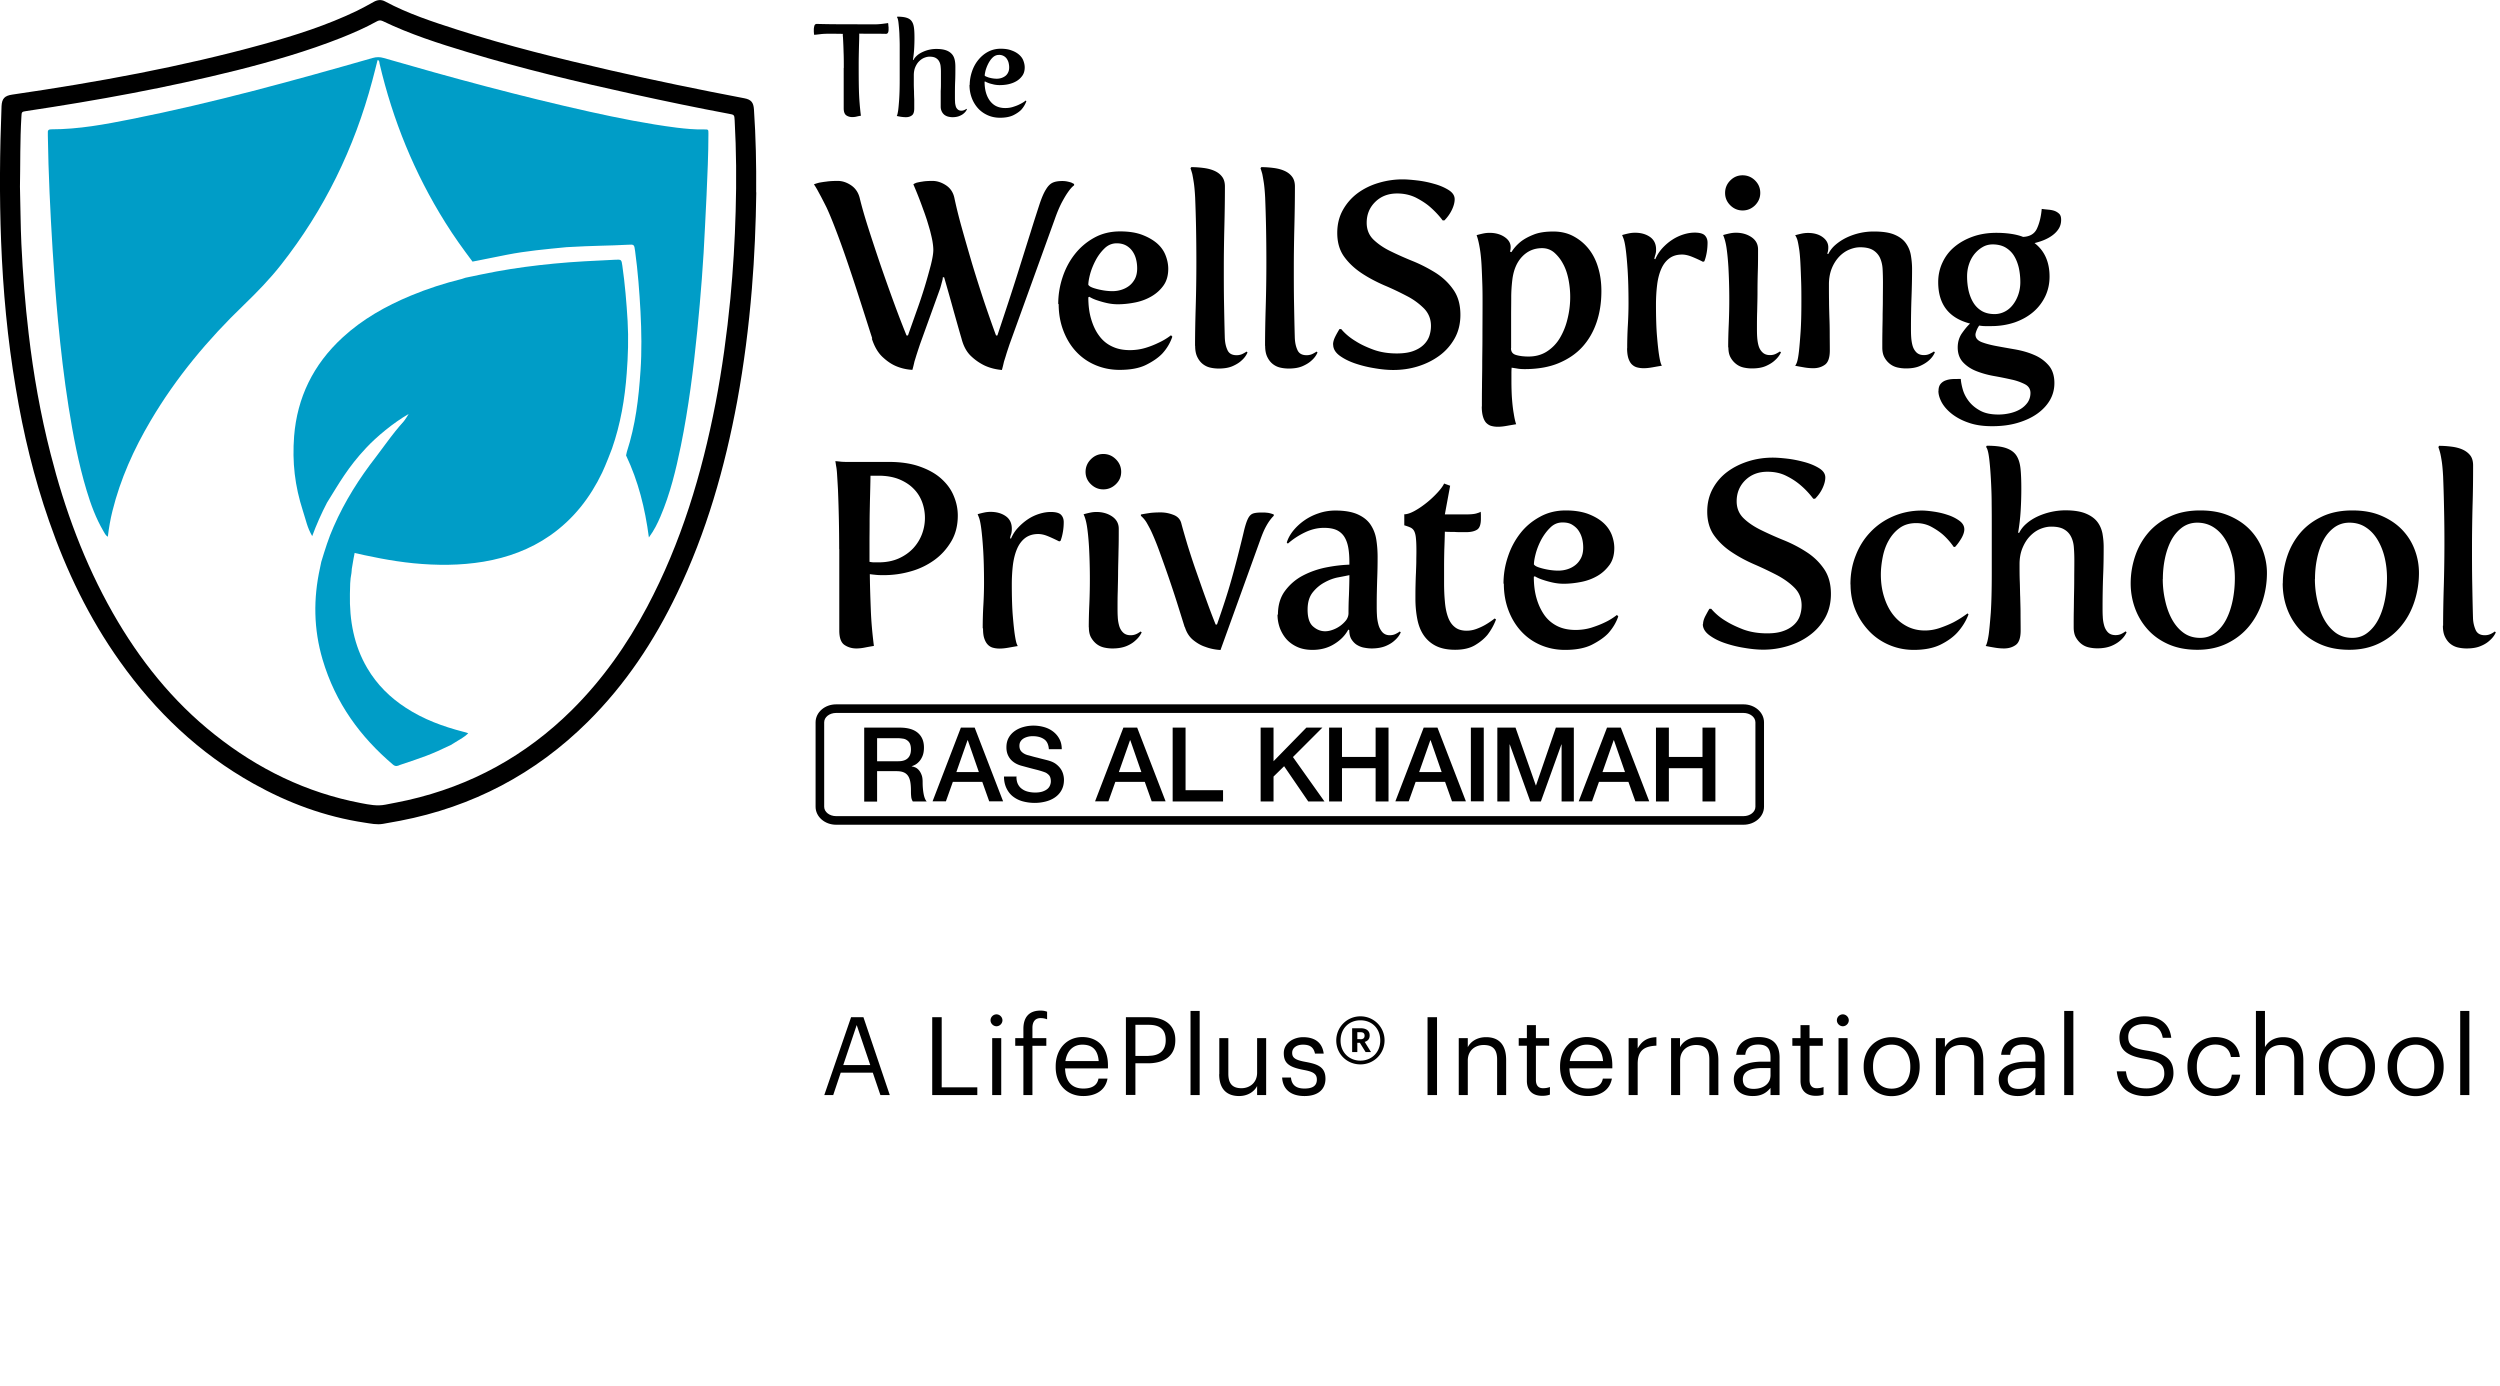 <svg id="prefix__prefix__a" xmlns="http://www.w3.org/2000/svg" viewBox="0 0 226.77 125.7"><defs><style>.prefix__prefix__b{fill:#009dc7}</style></defs><path d="M77.19 92.27h1.13l2.39 7.06h-.85l-.69-2.03h-2.91l-.68 2.03h-.81l2.43-7.06zm-.7 4.34h2.45l-1.23-3.63-1.22 3.63zm8.07-4.34h.86v6.36h3.23v.7h-4.09v-7.06zm5.29.28c0-.3.25-.54.54-.54s.54.25.54.54-.25.54-.54.54-.54-.25-.54-.54zm.15 1.62h.82v5.16H90v-5.16zm2.83.69h-.74v-.69h.74v-.84c0-1.05.51-1.66 1.54-1.66.27 0 .4.03.61.1v.69c-.15-.06-.35-.11-.58-.11-.53 0-.75.36-.75.89v.93h1.26v.69h-1.26v4.47h-.82v-4.47zm2.93 1.94v-.08c0-1.56 1-2.65 2.42-2.65 1.19 0 2.32.72 2.32 2.57v.27h-3.89c.04 1.18.6 1.83 1.66 1.83.8 0 1.26-.3 1.37-.9h.82c-.18 1.04-1.04 1.58-2.2 1.58-1.46 0-2.5-1.03-2.5-2.62zm3.9-.55c-.08-1.07-.63-1.49-1.48-1.49s-1.4.57-1.54 1.49h3.02zm2.47-3.98h2.01c1.35 0 2.47.59 2.47 2.06v.04c0 1.5-1.13 2.08-2.47 2.08h-1.15v2.87h-.86v-7.06zm2.06 3.5c1.01 0 1.55-.49 1.55-1.4v-.04c0-1-.59-1.37-1.55-1.37h-1.2v2.82h1.2zm3.8-4.07h.83v7.63h-.83V91.7zm2.61 5.74v-3.27h.82v3.23c0 .91.39 1.31 1.19 1.31.73 0 1.42-.48 1.42-1.41v-3.13h.82v5.16h-.82v-.82c-.24.48-.81.91-1.64.91-1.03 0-1.8-.56-1.8-1.98zm5.7.3h.8c.06.61.39 1 1.22 1 .78 0 1.13-.27 1.13-.82s-.4-.72-1.2-.87c-1.34-.25-1.8-.62-1.8-1.52 0-.96.94-1.45 1.75-1.45.93 0 1.73.38 1.87 1.49h-.79c-.12-.56-.44-.81-1.09-.81-.59 0-.98.3-.98.74s.26.65 1.2.82c1.07.2 1.82.43 1.82 1.53 0 .94-.64 1.57-1.9 1.57s-1.97-.62-2.03-1.68zm4.91-3.36c0-1.21.97-2.19 2.19-2.19s2.19.97 2.19 2.18-.97 2.18-2.19 2.18-2.19-.94-2.19-2.17zm3.99 0c0-1.08-.75-1.83-1.8-1.83s-1.8.76-1.8 1.84.79 1.82 1.8 1.82 1.8-.75 1.8-1.83zm-2.55-1.11h.76c.5 0 .83.21.83.65 0 .34-.19.51-.45.59l.57.92h-.49l-.52-.84h-.23v.84h-.47v-2.16zm.75 1c.25 0 .38-.11.38-.32 0-.24-.14-.32-.38-.32h-.28v.63h.28zm6.09-2h.86v7.06h-.86v-7.06zm2.83 1.9h.82v.82c.24-.48.81-.91 1.66-.91 1.07 0 1.82.58 1.82 2.08v3.17h-.82V96.1c0-.91-.39-1.31-1.22-1.31-.76 0-1.44.48-1.44 1.41v3.13h-.82v-5.16zm6.18 3.87v-3.18h-.74v-.69h.74v-1.18h.82v1.18h1.2v.69h-1.2v3.1c0 .5.23.75.64.75.26 0 .45-.04.63-.11v.69c-.17.06-.36.11-.7.11-.94 0-1.39-.55-1.39-1.36zm3.01-1.24v-.08c0-1.56 1-2.65 2.42-2.65 1.19 0 2.32.72 2.32 2.57v.27h-3.89c.04 1.18.6 1.83 1.66 1.83.8 0 1.26-.3 1.37-.9h.82c-.18 1.04-1.04 1.58-2.2 1.58-1.46 0-2.5-1.03-2.5-2.62zm3.9-.55c-.08-1.07-.63-1.49-1.48-1.49s-1.4.57-1.54 1.49h3.02zm2.32-2.08h.82v.93c.33-.58.77-.99 1.7-1.02v.77c-1.04.05-1.7.38-1.7 1.65v2.83h-.82v-5.16zm3.84 0h.82v.82c.24-.48.81-.91 1.66-.91 1.07 0 1.82.58 1.82 2.08v3.17h-.82V96.1c0-.91-.38-1.31-1.21-1.31-.76 0-1.44.48-1.44 1.41v3.13h-.82v-5.16zm5.7 3.73c0-1.19 1.26-1.6 2.59-1.6h.74v-.38c0-.82-.32-1.17-1.11-1.17-.71 0-1.11.3-1.18.93h-.82c.11-1.18 1.05-1.61 2.04-1.61s1.89.41 1.89 1.85v3.41h-.82v-.65c-.39.48-.85.74-1.61.74-.96 0-1.72-.46-1.72-1.52zm3.33-.38v-.64h-.71c-1.04 0-1.8.26-1.8 1.02 0 .53.26.87.98.87.87 0 1.53-.45 1.53-1.24zm2.72.52v-3.18h-.74v-.69h.74v-1.18h.82v1.18h1.2v.69h-1.2v3.1c0 .5.23.75.64.75.26 0 .45-.04.63-.11v.69c-.17.06-.36.11-.7.11-.94 0-1.39-.55-1.39-1.36zm3.3-5.49c0-.3.25-.54.54-.54s.54.25.54.54-.25.54-.54.54-.54-.25-.54-.54zm.15 1.62h.82v5.16h-.82v-5.16zm2.28 2.63v-.08c0-1.55 1.08-2.64 2.54-2.64s2.54 1.08 2.54 2.63v.08c0 1.56-1.08 2.64-2.55 2.64s-2.53-1.12-2.53-2.63zm4.23 0v-.07c0-1.19-.66-1.97-1.69-1.97s-1.69.77-1.69 1.96v.08c0 1.18.64 1.95 1.69 1.95s1.69-.78 1.69-1.95zm2.32-2.63h.82v.82c.24-.48.81-.91 1.66-.91 1.07 0 1.82.58 1.82 2.08v3.17h-.82V96.1c0-.91-.39-1.31-1.22-1.31-.76 0-1.44.48-1.44 1.41v3.13h-.82v-5.16zm5.7 3.73c0-1.19 1.26-1.6 2.59-1.6h.74v-.38c0-.82-.32-1.17-1.11-1.17-.71 0-1.11.3-1.18.93h-.82c.11-1.18 1.05-1.61 2.04-1.61s1.89.41 1.89 1.85v3.41h-.82v-.65c-.39.48-.85.74-1.61.74-.96 0-1.72-.46-1.72-1.52zm3.33-.38v-.64h-.71c-1.04 0-1.8.26-1.8 1.02 0 .53.26.87.98.87.87 0 1.53-.45 1.53-1.24zm2.61-5.82h.83v7.63h-.83V91.7zm4.77 5.48h.83c.11.84.44 1.55 1.87 1.55.91 0 1.61-.53 1.61-1.33s-.37-1.13-1.71-1.35c-1.48-.23-2.36-.69-2.36-1.94 0-1.09.94-1.92 2.27-1.92 1.41 0 2.29.69 2.43 1.95h-.77c-.17-.89-.68-1.25-1.66-1.25s-1.47.48-1.47 1.15.26 1.05 1.7 1.26c1.57.25 2.4.72 2.4 2.05 0 1.18-1.04 2.08-2.44 2.08-1.89 0-2.57-1.04-2.7-2.24zm6.41-.38v-.08c0-1.58 1.13-2.65 2.51-2.65 1.08 0 2.08.5 2.24 1.81h-.81c-.13-.82-.72-1.13-1.43-1.13-.94 0-1.66.75-1.66 1.97v.08c0 1.26.69 1.94 1.69 1.94.73 0 1.39-.43 1.48-1.26h.76c-.11 1.12-1.01 1.94-2.25 1.94-1.44 0-2.53-1.02-2.53-2.62zm6.21-5.1h.82v3.29c.24-.48.81-.91 1.66-.91 1.07 0 1.82.58 1.82 2.08v3.17h-.82V96.1c0-.91-.39-1.31-1.22-1.31-.76 0-1.44.48-1.44 1.41v3.13h-.82V91.7zm5.72 5.1v-.08c0-1.55 1.08-2.64 2.54-2.64s2.54 1.08 2.54 2.63v.08c0 1.56-1.08 2.64-2.55 2.64s-2.53-1.12-2.53-2.63zm4.23 0v-.07c0-1.19-.66-1.97-1.69-1.97s-1.69.77-1.69 1.96v.08c0 1.18.64 1.95 1.69 1.95s1.69-.78 1.69-1.95zm2 0v-.08c0-1.55 1.08-2.64 2.54-2.64s2.54 1.08 2.54 2.63v.08c0 1.56-1.08 2.64-2.55 2.64s-2.53-1.12-2.53-2.63zm4.23 0v-.07c0-1.19-.66-1.97-1.69-1.97s-1.69.77-1.69 1.96v.08c0 1.18.64 1.95 1.69 1.95s1.69-.78 1.69-1.95zm2.35-5.1h.83v7.63h-.83V91.7zM86.75 70.03h2.04l-1-2.88h-.03l-1.01 2.88zm.41-4.03h1.25l2.58 6.69h-1.26l-.63-1.77h-2.67l-.63 1.77h-1.21L87.16 66zm14.33 4.03h2.04l-1-2.88h-.03l-1.01 2.88zm.41-4.03h1.25l2.58 6.69h-1.26l-.63-1.77h-2.67l-.63 1.77h-1.21L101.9 66zm-22.33 3.05h1.92c.38 0 .66-.09.85-.27.19-.18.29-.44.29-.8 0-.21-.03-.38-.09-.52a.724.724 0 00-.26-.31c-.11-.08-.23-.13-.38-.15s-.29-.04-.44-.04h-1.9v2.09zM78.4 66h3.2c.74 0 1.29.16 1.66.48.37.32.55.76.55 1.33 0 .32-.05.58-.14.79-.09.21-.2.38-.33.51-.12.13-.25.22-.37.28-.12.06-.21.09-.27.11v.02c.1.01.21.05.32.09.12.05.22.13.32.24.1.11.18.25.25.43.07.17.1.39.1.66 0 .39.03.75.09 1.07.06.32.15.55.28.69H82.8a.97.97 0 01-.15-.48c-.02-.17-.02-.34-.02-.51 0-.31-.02-.57-.06-.79-.04-.22-.11-.41-.21-.55a.87.87 0 00-.41-.32c-.17-.07-.39-.1-.66-.1h-1.73v2.76h-1.17v-6.69zm13.8 4.46c0 .26.04.47.13.66.09.18.21.33.37.44.16.12.34.2.54.25s.42.08.66.08c.26 0 .47-.03.66-.09.18-.06.33-.14.44-.23.11-.09.19-.2.24-.32.05-.12.08-.24.08-.37 0-.26-.06-.44-.17-.57-.12-.12-.24-.21-.38-.26-.24-.09-.51-.17-.83-.25-.32-.08-.7-.18-1.17-.31-.29-.07-.53-.17-.72-.29-.19-.12-.34-.26-.45-.41-.11-.15-.19-.31-.24-.48-.05-.17-.07-.34-.07-.52 0-.34.07-.63.21-.88.14-.25.33-.45.56-.61.23-.16.49-.28.79-.36.29-.08.59-.12.89-.12.35 0 .68.05.99.14.31.09.58.23.81.41.23.18.42.4.56.67.14.26.21.57.21.92h-1.17c-.03-.43-.18-.74-.44-.91-.26-.18-.6-.27-1-.27a1.642 1.642 0 00-.81.18c-.12.07-.22.15-.3.27-.08.11-.12.25-.12.42 0 .24.07.42.22.56.15.14.34.24.58.3.02 0 .12.03.3.08.17.05.36.1.58.15.21.06.42.11.62.16s.35.09.44.12c.22.07.41.16.57.28.16.12.3.26.41.41.11.15.19.32.24.49.05.18.08.35.08.53 0 .38-.08.69-.23.96-.15.27-.35.48-.6.65-.25.17-.53.29-.85.37-.32.08-.64.12-.97.12-.38 0-.74-.05-1.08-.14-.34-.09-.63-.24-.88-.43s-.45-.44-.6-.75-.23-.66-.23-1.07h1.17zM106.37 66h1.17v5.68h3.4v1.02h-4.57V66zm7.98 0h1.17v3.05L118.5 66h1.45l-2.67 2.67 2.86 4.03h-1.47l-2.19-3.2-.96.94v2.26h-1.17V66zm6.21 0h1.17v2.66h3.05V66h1.17v6.7h-1.17v-3.02h-3.05v3.02h-1.17V66zm8.17 4.03h2.04l-1-2.88h-.03l-1.01 2.88zm.41-4.03h1.25l2.58 6.69h-1.26l-.63-1.77h-2.67l-.63 1.77h-1.21l2.57-6.69zm4.28 0h1.17v6.69h-1.17zm2.4 0h1.65l1.84 5.24h.02l1.8-5.24h1.63v6.7h-1.11v-5.17h-.02l-1.86 5.17h-.96l-1.86-5.17h-.02v5.17h-1.11V66zm9.54 4.03h2.04l-1-2.88h-.03l-1.01 2.88zm.41-4.03h1.25l2.58 6.69h-1.26l-.63-1.77h-2.67l-.63 1.77h-1.21l2.57-6.69zm4.44 0h1.17v2.66h3.05V66h1.17v6.7h-1.17v-3.02h-3.05v3.02h-1.17V66z"/><path d="M158.15 74.81H75.84c-1.03 0-1.86-.73-1.86-1.63v-7.66c0-.9.83-1.63 1.86-1.63h82.31c1.03 0 1.86.73 1.86 1.63v7.66c0 .9-.84 1.63-1.86 1.63zM75.84 64.67c-.6 0-1.08.38-1.08.85v7.66c0 .47.48.85 1.08.85h82.31c.6 0 1.08-.38 1.08-.85v-7.66c0-.47-.49-.85-1.08-.85H75.84zM1.81 16.92c.05 1.81.05 3.52.13 5.22.13 2.72.34 5.43.66 8.13.43 3.68 1.07 7.31 1.99 10.9 1.28 5.05 3.07 9.9 5.65 14.44 2.41 4.23 5.4 7.99 9.24 11.03 3.93 3.12 8.32 5.27 13.27 6.21.73.14 1.46.29 2.21.14.68-.13 1.35-.26 2.03-.41 5.73-1.3 10.69-4.02 14.87-8.16 2.78-2.76 5.01-5.92 6.84-9.37 3.09-5.82 4.96-12.05 6.21-18.49.6-3.13 1.03-6.29 1.34-9.47.25-2.64.41-5.28.48-7.93.08-2.74.06-5.48-.09-8.22-.03-.52-.02-.53-.53-.62-2.89-.54-5.76-1.14-8.63-1.77-5.06-1.11-10.1-2.31-15.07-3.82-2.62-.79-5.23-1.63-7.7-2.82-.22-.1-.37-.06-.55.04-1.03.57-2.11 1.04-3.21 1.48-3.09 1.22-6.28 2.14-9.49 2.95-6.28 1.57-12.65 2.73-19.05 3.69-.44.07-.45.06-.47.53-.13 2.14-.09 4.28-.13 6.32m66.79.53c-.04 2.92-.16 5.84-.4 8.75-.28 3.42-.71 6.81-1.33 10.19-1.12 6.03-2.79 11.89-5.46 17.44-2.07 4.32-4.69 8.27-8.1 11.65-4.76 4.72-10.44 7.7-17.02 8.97-.52.1-1.04.19-1.55.28-.57.1-1.12-.03-1.67-.11-3.59-.54-6.94-1.78-10.1-3.55-4.9-2.74-8.86-6.52-12.1-11.08-2.79-3.92-4.85-8.2-6.42-12.73-1.37-3.93-2.34-7.96-3.02-12.06C.68 30.78.27 26.34.1 21.88c-.16-4.08-.12-8.16.04-12.24.03-.7.28-.96.98-1.06C8.8 7.46 16.43 6.07 23.92 4c2.89-.8 5.73-1.71 8.44-3.01.52-.25 1.03-.54 1.54-.82.34-.19.68-.23 1.03-.04 2.09 1.12 4.33 1.85 6.57 2.57 4.58 1.47 9.24 2.62 13.92 3.69 4.01.92 8.04 1.75 12.08 2.52.64.12.85.38.89 1.03.17 2.5.22 5 .2 7.51"/><path class="prefix__prefix__b" d="M42.86 23.73c-.93-1.25-1.64-2.22-2.47-3.55-2.8-4.47-4.76-9.28-5.96-14.41-.02-.1-.01-.22-.1-.3 0 0-.04 0-.08-.02-.16.62-.31 1.25-.48 1.87-1.63 6.12-4.35 11.71-8.28 16.7-1.02 1.3-2.17 2.48-3.36 3.63-3.27 3.14-6.16 6.6-8.47 10.52-1.52 2.57-2.74 5.28-3.46 8.18-.19.75-.32 1.52-.42 2.34-.22-.14-.3-.35-.41-.53-.67-1.15-1.13-2.39-1.51-3.66-.75-2.49-1.23-5.03-1.64-7.6-.41-2.6-.71-5.21-.96-7.82-.2-2.15-.36-4.3-.49-6.45-.21-3.44-.38-6.88-.43-10.33v-.27c-.02-.24.1-.3.33-.3 2.46 0 4.87-.45 7.27-.93 7.38-1.47 14.63-3.47 21.86-5.54.35-.1.66-.1 1 0 6.18 1.79 12.39 3.47 18.67 4.87 2.62.58 5.25 1.11 7.91 1.45.83.1 1.66.18 2.5.16.38 0 .38 0 .38.39 0 1.87-.09 3.74-.17 5.6-.04.94-.1 1.88-.14 2.83-.14 3.15-.39 6.3-.7 9.44-.35 3.5-.79 6.99-1.49 10.44-.45 2.19-.97 4.35-1.85 6.41-.27.63-.57 1.25-1.05 1.9-.35-2.66-.96-5.1-2.07-7.44.02-.11.04-.21.07-.32.79-2.45 1.07-4.82 1.24-7.37.12-1.72.09-3.59 0-5.32-.1-1.85-.24-3.69-.49-5.52-.08-.6-.08-.62-.66-.58-1.88.1-2.98.07-5.56.22-1.93.19-3.64.34-5.42.69l-3.11.62z"/><path class="prefix__prefix__b" d="M42.19 25.2c.93-.19 1.87-.4 2.81-.57 1.74-.32 3.5-.55 5.27-.72 1.84-.18 3.68-.26 5.53-.35.57-.03.57-.01.65.53.24 1.67.38 3.35.48 5.04.09 1.58.04 3.14-.08 4.71-.17 2.33-.56 4.63-1.34 6.86-.03.09-.59 1.55-.89 2.17-1.08 2.25-2.58 4.21-4.73 5.71-1.8 1.25-3.83 2-6.03 2.37-2.11.35-4.24.35-6.37.14-2-.2-3.95-.61-5.9-1.06 0-.11 0-.23.01-.35.21-1.14.48-2.27.87-3.37 1.02-2.91 2.44-5.63 4.24-8.2.13-.18.24-.37.36-.56-1.38.79-2.92 2.07-3.86 3.08-1.65 1.76-2.43 3.17-3.55 4.97-.49.94-.98 2.04-1.34 3.03-.46-.79-.56-1.43-.84-2.28-.74-2.29-.98-4.41-.8-6.79.28-3.48 1.72-6.49 4.4-8.95 1.79-1.65 3.91-2.85 6.2-3.8 1.49-.62 3.04-1.12 4.62-1.51.11-.03.2-.07.3-.1"/><path class="prefix__prefix__b" d="M29.15 50.94c.33-1.08.66-2.16 1.12-3.18 1.01-2.31 2.33-4.38 3.83-6.31.42-.55 1.31-1.78 1.75-2.32.68-.84.71-.82 1.21-1.31-.11.2-.4.91-.52 1.11-1.62 2.81-2.92 5.8-3.84 8.99-.35 1.21-.59 2.44-.79 3.69-.02.12 0 .22-.03.37-.13.62-.13 1.27-.14 1.89-.05 2.41.37 4.69 1.57 6.73.9 1.53 2.1 2.69 3.5 3.6 1.62 1.06 3.38 1.7 5.19 2.17.11.03.22.05.33.09.05.01.09.04.14.06-.36.35-.55.42-1.58 1.06-1.86.9-2.51 1.1-4.62 1.81-.21.1-.39.16-.62-.03-2.94-2.5-5.21-5.55-6.39-9.54-.81-2.74-.85-5.52-.23-8.31l.12-.58"/><g><path d="M76.54 6.17c0-.5 0-.97-.02-1.43-.01-.45-.03-.87-.05-1.25 0-.08-.01-.16-.02-.23v-.19c-.38 0-.65-.01-.83-.01h-.4c-.3 0-.57.01-.81.04-.24.03-.43.05-.56.06 0-.05-.02-.1-.02-.15 0-.05-.01-.1-.01-.16v-.17c0-.12.02-.23.05-.34.03-.11.11-.17.22-.17.76.02 1.47.03 2.14.03h.87c.3 0 .58 0 .85.01h1.32c.29 0 .56-.02.79-.05.23-.03.4-.05.5-.07 0 .06.02.13.02.19 0 .05.01.12.02.19v.21c0 .26-.08.39-.23.39-.22 0-.46-.01-.72-.01h-.78c-.29 0-.6 0-.93-.01 0 .48-.02.95-.03 1.4-.01.45-.02.91-.02 1.37 0 .78 0 1.56.02 2.33s.08 1.55.18 2.35c-.15.02-.29.05-.41.08-.13.03-.25.04-.38.04-.2 0-.38-.05-.54-.16-.15-.11-.23-.32-.23-.64V6.15zm4.8 4.36c.05-.08.09-.25.13-.51.03-.22.06-.55.09-.98.03-.44.05-1.03.05-1.79V4.12c0-.38-.02-.75-.03-1.11-.02-.36-.05-.68-.08-.95-.03-.27-.08-.44-.14-.5l.03-.05c.37 0 .67.04.87.11.21.07.36.18.46.34.1.15.16.35.19.6.03.24.04.54.04.9 0 .32-.01.65-.03.99-.02.34-.06.67-.11.99h.05c.07-.14.18-.28.32-.4.14-.13.31-.23.5-.32a2.923 2.923 0 011.26-.28c.39 0 .69.05.92.14.23.09.4.22.52.37s.19.33.23.53c.04.2.05.4.05.6 0 .44 0 .88-.02 1.3-.02.43-.02.9-.02 1.42 0 .14 0 .28.01.42 0 .15.03.28.06.4s.09.22.18.3c.08.08.2.12.34.12.11 0 .21-.03.31-.08a.55.55 0 00.14-.09l.05.04c-.06.14-.15.26-.27.36-.1.1-.24.18-.41.25-.17.07-.38.11-.63.11-.13 0-.27-.02-.39-.05a.97.97 0 01-.34-.16.886.886 0 01-.24-.3.998.998 0 01-.1-.45V8.24c.02-.23.02-.48.02-.73v-.84c0-.2 0-.39-.02-.57-.01-.19-.05-.35-.12-.49a.783.783 0 00-.31-.34c-.14-.09-.34-.13-.59-.13-.16 0-.32.04-.49.11-.17.07-.32.18-.46.32s-.25.32-.34.53c-.09.21-.13.46-.13.73v.77c0 .24.01.48.02.72 0 .24.01.48.02.72v.79c0 .32-.07.54-.22.64-.15.11-.32.16-.53.16-.13 0-.26-.01-.41-.03-.15-.02-.29-.05-.43-.08zm6.62-2.81c0-.41.07-.82.2-1.21.13-.4.32-.75.56-1.05s.53-.56.88-.75c.35-.19.74-.29 1.17-.29.39 0 .72.05 1 .16.28.1.5.23.68.39.18.16.31.34.38.54.08.21.12.41.12.6 0 .3-.07.55-.21.75-.14.2-.32.37-.54.5-.22.13-.46.22-.73.28-.27.06-.54.08-.8.08-.17 0-.34-.02-.5-.05-.16-.04-.3-.07-.42-.11-.14-.05-.27-.1-.39-.17l-.05.02c0 .36.04.68.12.97.08.29.2.54.36.76.16.21.35.38.58.49.23.11.5.17.81.17.25 0 .48-.03.7-.1.22-.07.42-.14.59-.23.21-.1.4-.21.57-.35l.06.06c-.1.28-.25.53-.45.76-.18.19-.43.36-.73.51-.31.15-.71.23-1.21.23-.39 0-.76-.07-1.1-.22-.34-.15-.63-.35-.88-.62a2.92 2.92 0 01-.58-.95c-.14-.37-.21-.77-.21-1.2zm1.36-.87s.03.05.1.08.15.06.26.1c.11.03.23.06.36.08.13.02.26.03.38.03.13 0 .27-.02.4-.06.13-.04.25-.1.36-.18.11-.08.2-.19.26-.32.07-.13.1-.29.1-.47 0-.14-.02-.28-.05-.41-.03-.13-.09-.25-.16-.36a.83.83 0 00-.72-.36c-.21 0-.4.08-.56.23-.16.15-.29.34-.4.55-.11.21-.19.42-.25.63-.05.21-.08.37-.08.48zM79.12 30.7c-.24-.74-.53-1.66-.88-2.75s-.71-2.21-1.09-3.34c-.38-1.14-.76-2.23-1.15-3.27-.39-1.04-.73-1.89-1.03-2.53-.18-.36-.34-.67-.48-.94-.14-.26-.26-.48-.35-.65-.11-.19-.21-.36-.31-.5.13-.05.29-.1.47-.15.18-.03.4-.07.67-.1.27-.04.61-.06 1.02-.06s.81.13 1.2.39c.39.26.66.64.79 1.15.17.71.42 1.59.75 2.63.33 1.04.7 2.15 1.09 3.31.4 1.16.81 2.32 1.23 3.47.42 1.15.82 2.18 1.18 3.07h.13c.23-.66.49-1.38.76-2.15.28-.77.53-1.52.75-2.24.22-.72.4-1.38.56-1.98.15-.6.23-1.06.23-1.39 0-.24-.03-.5-.08-.8-.05-.29-.13-.6-.21-.93-.09-.32-.19-.65-.29-.98-.11-.33-.22-.66-.34-.97-.26-.74-.56-1.5-.89-2.27.06-.05.16-.1.3-.15.13-.03.31-.07.53-.1.22-.04.52-.06.9-.06.41 0 .82.13 1.22.39s.66.64.77 1.15c.15.71.36 1.59.65 2.63.29 1.04.61 2.15.95 3.31.35 1.16.72 2.32 1.1 3.47.39 1.15.75 2.18 1.08 3.07h.12c.72-2.16 1.33-4 1.81-5.53.48-1.53.88-2.81 1.21-3.85.32-1.04.59-1.86.79-2.48.2-.61.4-1.08.6-1.39.19-.32.4-.52.63-.62.23-.1.51-.14.86-.14.18 0 .34.02.47.05.14.03.25.06.34.09.09.05.18.09.25.13v.12c-.19.14-.37.35-.57.64-.17.24-.35.55-.56.94-.2.39-.41.88-.62 1.48l-4.11 11.37c-.09.27-.18.54-.27.82-.08.28-.16.52-.23.74-.06.27-.12.52-.19.76-.56-.05-1.08-.18-1.56-.4a4.77 4.77 0 01-1.22-.84c-.4-.37-.7-.9-.88-1.6-.21-.71-.44-1.54-.71-2.49-.26-.95-.55-1.97-.87-3.08h-.12c0 .11-.02.22-.05.32-.06.22-.12.46-.19.69l-1.83 5.07c-.09.27-.18.54-.27.82-.09.28-.16.52-.23.74-.06.27-.12.52-.19.76-.54-.03-1.05-.15-1.53-.36-.41-.18-.81-.46-1.21-.84-.4-.39-.71-.93-.94-1.64zm16.87-3.12c0-.83.13-1.63.39-2.42s.63-1.49 1.12-2.11c.48-.61 1.07-1.11 1.76-1.49s1.47-.57 2.34-.57c.78 0 1.44.1 2 .31.55.21 1 .47 1.36.78.35.31.61.67.77 1.09.16.41.24.82.24 1.21 0 .6-.14 1.1-.42 1.5-.28.4-.64.73-1.08.99-.44.26-.93.45-1.47.56-.54.11-1.08.17-1.6.17-.35 0-.68-.04-.99-.11-.32-.07-.59-.15-.83-.23-.29-.09-.54-.2-.77-.34l-.09.05c0 .72.08 1.37.25 1.95.17.58.4 1.09.72 1.52.31.43.7.76 1.17.98.47.23 1.01.34 1.63.34.49 0 .96-.07 1.4-.2.44-.13.83-.29 1.18-.46.42-.19.8-.42 1.15-.69l.12.13c-.19.56-.49 1.07-.9 1.52-.36.38-.85.72-1.47 1.03-.62.31-1.42.46-2.42.46-.79 0-1.52-.15-2.2-.44-.68-.29-1.26-.7-1.75-1.23s-.87-1.16-1.15-1.9c-.28-.74-.42-1.54-.42-2.4zm2.73-1.74s.07.1.2.17.3.13.52.19c.22.06.45.11.71.15.26.04.51.06.77.06.27 0 .53-.04.79-.12.26-.08.5-.2.71-.36.22-.17.39-.38.53-.64.13-.26.2-.57.2-.94 0-.29-.03-.56-.1-.83a2.14 2.14 0 00-.32-.72 1.74 1.74 0 00-.58-.53c-.24-.13-.52-.2-.85-.2-.42 0-.79.15-1.11.46-.32.31-.59.67-.81 1.09-.22.42-.39.84-.5 1.25-.11.42-.16.74-.16.96zm9.68 5.52c0-.98.02-2.14.06-3.48.04-1.34.06-2.71.06-4.09 0-1.12-.01-2.19-.03-3.21-.02-1.02-.05-1.91-.08-2.67-.03-.56-.07-1-.12-1.33-.05-.33-.1-.6-.14-.8-.06-.22-.12-.4-.16-.52l.07-.1c.39 0 .78.03 1.15.08.37.05.7.14.98.27s.5.3.67.53c.17.23.25.52.25.88 0 1.2-.02 2.42-.05 3.65-.03 1.23-.05 2.48-.05 3.74 0 1.06 0 2.12.02 3.19.02 1.07.04 2.12.07 3.16.02.41.09.77.24 1.09.14.32.42.47.83.47.22 0 .43-.05.62-.16.09-.05.19-.1.28-.17l.09.08c-.12.28-.3.52-.54.73-.2.19-.47.36-.81.51-.34.15-.76.22-1.27.22-.27 0-.53-.03-.78-.09s-.47-.17-.67-.33c-.2-.16-.36-.37-.49-.64s-.19-.6-.19-1zm6.35 0c0-.98.02-2.14.06-3.48.04-1.34.06-2.71.06-4.09 0-1.12-.01-2.19-.03-3.21-.02-1.02-.05-1.91-.08-2.67-.03-.56-.07-1-.12-1.33-.05-.33-.1-.6-.14-.8-.06-.22-.12-.4-.16-.52l.07-.1c.39 0 .78.03 1.15.08.37.05.7.14.98.27s.5.3.67.53c.17.23.25.52.25.88 0 1.2-.02 2.42-.05 3.65-.03 1.23-.05 2.48-.05 3.74 0 1.06 0 2.12.02 3.19.02 1.07.04 2.12.07 3.16.02.41.09.77.24 1.09.14.32.42.47.83.47.22 0 .43-.05.62-.16.09-.05.19-.1.28-.17l.09.08c-.12.28-.3.52-.54.73-.2.19-.47.36-.81.51-.34.15-.76.22-1.27.22-.27 0-.53-.03-.78-.09s-.47-.17-.67-.33c-.2-.16-.36-.37-.49-.64s-.19-.6-.19-1zm6.17-.11c0-.22.07-.46.2-.72.13-.26.26-.48.38-.68h.16c.36.43.81.8 1.33 1.11.42.27.95.52 1.57.75.62.23 1.34.35 2.14.35.59 0 1.08-.07 1.47-.21.39-.14.71-.33.96-.57.25-.24.42-.51.52-.8.1-.3.15-.6.15-.92 0-.62-.21-1.14-.62-1.57a6.17 6.17 0 00-1.57-1.14c-.63-.33-1.31-.66-2.05-.97-.73-.32-1.42-.68-2.05-1.1-.63-.42-1.16-.91-1.58-1.49-.42-.58-.63-1.3-.63-2.16 0-.78.17-1.47.51-2.08.34-.61.79-1.12 1.34-1.53.56-.41 1.19-.72 1.9-.93a7.6 7.6 0 012.17-.32c.32 0 .74.03 1.27.09s1.05.16 1.57.31c.52.14.96.33 1.33.56.37.23.56.51.56.84 0 .3-.09.63-.26.98s-.4.67-.67.94h-.16c-.33-.44-.71-.84-1.12-1.2-.36-.32-.8-.6-1.3-.86-.51-.25-1.07-.38-1.71-.38-.8 0-1.46.25-1.98.76s-.78 1.14-.78 1.9c0 .62.21 1.13.62 1.53.42.4.94.76 1.57 1.06.63.31 1.31.61 2.05.91.73.3 1.41.66 2.05 1.06.63.41 1.16.91 1.58 1.52.42.6.63 1.35.63 2.26 0 .82-.18 1.54-.53 2.16-.35.62-.82 1.15-1.4 1.57-.58.42-1.23.74-1.95.96-.72.22-1.46.32-2.21.32-.5 0-1.07-.05-1.7-.16-.63-.1-1.22-.25-1.78-.44-.55-.19-1.02-.43-1.4-.71-.38-.29-.57-.62-.57-.99zm13.5 5.61c0-.58 0-1.17.01-1.78 0-.61.02-1.28.02-2.01 0-.73.02-1.55.02-2.45 0-.9.01-1.95.01-3.13 0-.55 0-1.12-.02-1.71-.02-.59-.04-1.17-.07-1.72-.03-.55-.08-1.06-.16-1.54-.08-.47-.17-.87-.29-1.19.21-.06.41-.11.6-.15.19-.04.38-.06.57-.06.55 0 1 .13 1.37.38.37.25.55.56.55.92 0 .15-.02.28-.06.4l.13.05c.2-.33.47-.64.82-.93.3-.24.69-.46 1.17-.65.48-.2 1.09-.29 1.81-.29.68 0 1.29.14 1.83.43s1 .67 1.38 1.15c.38.48.67 1.05.86 1.71.2.66.29 1.36.29 2.12 0 1.01-.14 1.95-.43 2.81-.29.86-.72 1.61-1.29 2.24-.57.63-1.3 1.12-2.16 1.48s-1.9.54-3.08.54c-.22 0-.43-.01-.61-.04s-.37-.06-.57-.09c-.02.21-.02.41-.02.6v.55c0 .69.02 1.29.06 1.78.04.49.09.9.15 1.23.06.39.13.72.22.97-.3.05-.59.1-.87.15-.28.05-.54.08-.8.08-.22 0-.42-.03-.6-.08-.17-.05-.32-.15-.45-.28-.12-.13-.22-.32-.29-.56-.07-.24-.11-.54-.11-.91zm2.64-5.27c0 .32.15.52.46.61.3.09.68.14 1.13.14.63 0 1.19-.15 1.67-.46.48-.31.88-.72 1.18-1.23.3-.51.54-1.09.69-1.74a8.172 8.172 0 00.08-3.58c-.11-.54-.27-1.01-.5-1.42a3.54 3.54 0 00-.8-1.01c-.31-.26-.68-.39-1.09-.39-.71 0-1.31.25-1.8.76s-.79 1.21-.9 2.11c-.06.51-.1 1.04-.1 1.59s-.01 1.1-.01 1.66v2.96zm10.54.01c0-.71.02-1.41.06-2.1.04-.69.06-1.37.06-2.03 0-1.2-.03-2.18-.08-2.97-.05-.78-.11-1.41-.17-1.87-.06-.47-.13-.79-.2-.98-.07-.19-.12-.3-.13-.33.21-.06.41-.11.6-.15.19-.04.38-.06.56-.06.56 0 1.01.13 1.38.39.36.26.54.63.54 1.13 0 .09 0 .19-.02.29-.02.1-.04.19-.07.27-.03.09-.05.19-.07.3l.09.02c.16-.38.38-.71.65-1.01.27-.29.57-.55.9-.76.32-.21.67-.37 1.02-.48.36-.11.69-.16 1-.16.46 0 .77.09.93.26.16.17.24.39.24.65s-.02.56-.07.86c-.05.3-.12.58-.22.83l-.12.05a12.3 12.3 0 00-1.03-.47c-.31-.12-.6-.19-.87-.19-.46 0-.84.11-1.15.34-.31.23-.55.54-.73.94-.18.4-.31.88-.38 1.43-.07.56-.11 1.16-.11 1.83 0 1.16.03 2.11.09 2.83.06.72.12 1.28.18 1.68.06.4.12.67.17.82.05.14.09.21.1.21-.29.05-.58.1-.86.15-.28.05-.54.08-.8.08-.22 0-.43-.03-.61-.08s-.34-.15-.47-.28c-.13-.13-.23-.32-.31-.56-.07-.24-.11-.53-.11-.9zm9.16-.09c0-.68.02-1.36.05-2.04a54.322 54.322 0 00-.03-5.25c-.05-.81-.12-1.43-.19-1.86-.07-.42-.17-.77-.29-1.04.21-.06.41-.11.6-.15.19-.04.38-.06.56-.06.54 0 1.01.13 1.41.4.4.27.6.64.6 1.12 0 .63 0 1.27-.02 1.93-.02.65-.03 1.29-.03 1.9 0 .62-.02 1.21-.03 1.77-.02.56-.02 1.06-.02 1.5 0 .27 0 .55.02.84.02.29.06.56.13.8s.19.44.36.6c.17.16.39.24.68.24.22 0 .42-.05.61-.16.09-.05.19-.1.28-.17l.1.08c-.13.28-.32.52-.56.73-.2.19-.47.36-.81.51-.34.15-.76.22-1.27.22-.27 0-.53-.03-.78-.09s-.47-.17-.67-.33c-.2-.16-.36-.35-.49-.59s-.19-.53-.19-.9zm1.31-12.42c-.43 0-.81-.16-1.12-.47s-.47-.68-.47-1.12.16-.82.47-1.13c.32-.32.69-.47 1.12-.47s.82.16 1.13.47c.32.32.47.69.47 1.13s-.16.8-.47 1.12c-.32.31-.69.47-1.13.47zm4.76 14.1s.1-.13.17-.34c.07-.21.13-.54.18-.99.05-.45.1-1.04.15-1.78.05-.74.07-1.63.07-2.69 0-.6 0-1.2-.02-1.8-.02-.6-.04-1.18-.07-1.75-.03-.57-.07-1.02-.13-1.35-.05-.33-.1-.58-.15-.75-.07-.19-.13-.33-.2-.4.21-.06.41-.11.6-.15.19-.04.38-.06.57-.06.55 0 .99.13 1.33.38.34.25.51.56.51.92 0 .08 0 .15-.01.21 0 .07-.02.13-.03.19-.02.06-.03.12-.05.19l.09.02c.15-.3.36-.58.65-.83.29-.25.62-.47.99-.65a5.69 5.69 0 012.51-.56c.77 0 1.39.09 1.84.28.46.19.81.45 1.04.77s.39.69.46 1.1c.07.41.11.83.11 1.25 0 .87-.02 1.72-.05 2.55-.03.83-.05 1.76-.05 2.78 0 .27 0 .55.02.84.02.29.06.56.13.8s.19.44.35.6c.17.16.39.24.68.24.22 0 .43-.05.61-.16.1-.05.2-.1.29-.17l.09.08c-.12.28-.3.52-.54.73-.21.19-.48.36-.82.51-.34.15-.76.22-1.26.22-.27 0-.53-.03-.79-.09-.25-.06-.48-.17-.68-.33-.2-.16-.36-.35-.49-.59s-.19-.53-.19-.9c0-.51 0-.99.01-1.44 0-.45.02-.9.02-1.36 0-.45.02-.93.02-1.43 0-.5.01-1.05.01-1.65 0-.42-.01-.82-.03-1.2-.02-.39-.1-.72-.23-1.02-.13-.29-.34-.53-.62-.71-.29-.18-.68-.27-1.19-.27-.32 0-.64.07-.98.21-.34.14-.65.36-.92.64-.27.29-.5.64-.67 1.06-.17.42-.26.91-.26 1.47s0 1.05.01 1.53c0 .48.02.96.03 1.43.02.47.03.95.03 1.44s.01 1.01.01 1.58c0 .65-.15 1.08-.44 1.29-.29.21-.64.32-1.05.32-.25 0-.53-.02-.82-.07-.29-.05-.58-.1-.87-.16zm13.01 2.25c0-.27.07-.48.2-.63.13-.15.3-.26.5-.32.2-.07.41-.1.65-.11.24 0 .46-.01.67-.01.02.29.08.61.19.99.11.37.3.73.56 1.06.26.33.6.61 1.03.84s.97.34 1.64.34c.35 0 .69-.04 1.04-.12s.66-.2.93-.36c.27-.16.49-.36.67-.61.17-.25.26-.54.26-.87s-.16-.61-.49-.78a4.92 4.92 0 00-1.22-.43c-.49-.11-1.02-.22-1.59-.32-.57-.1-1.1-.25-1.59-.44s-.9-.46-1.22-.8c-.32-.34-.49-.79-.49-1.35 0-.49.13-.93.39-1.3s.5-.66.73-.87c-1.93-.5-2.89-1.75-2.89-3.76 0-.63.13-1.23.39-1.78.26-.56.62-1.03 1.09-1.42.47-.39 1.02-.7 1.67-.93.65-.23 1.36-.34 2.14-.34.45 0 .89.03 1.3.09.41.06.78.15 1.11.28.62-.03 1.04-.28 1.26-.76s.37-1.07.43-1.78c.2.03.41.05.62.07.22.02.41.06.57.12.17.07.3.16.41.27.11.12.16.29.16.53 0 .3-.07.56-.21.79-.14.23-.33.43-.57.61-.24.18-.5.32-.79.44-.29.12-.57.2-.84.27.91.7 1.36 1.72 1.36 3.04 0 .65-.13 1.24-.39 1.79-.26.54-.62 1.02-1.09 1.42-.47.4-1.02.71-1.67.94-.65.22-1.36.34-2.13.34h-.57c-.17 0-.35-.02-.53-.05-.11.15-.19.31-.25.47-.06.16-.09.28-.09.35 0 .3.18.52.53.67.35.14.8.26 1.32.36.53.1 1.1.2 1.73.31.62.11 1.2.27 1.73.5.53.22.97.54 1.32.94.35.4.53.94.53 1.62 0 .57-.14 1.09-.42 1.57-.28.47-.67.88-1.17 1.23-.5.35-1.1.62-1.79.82-.69.2-1.45.29-2.27.29s-1.51-.1-2.11-.31c-.6-.2-1.1-.47-1.52-.79-.41-.32-.72-.67-.93-1.04-.2-.37-.31-.72-.31-1.05zm5.09-6.95a2 2 0 00.93-.23c.29-.15.53-.36.73-.62.2-.26.37-.57.49-.93.12-.35.18-.73.18-1.12 0-.46-.05-.9-.14-1.31-.1-.41-.24-.77-.44-1.09-.2-.32-.46-.56-.78-.75-.32-.18-.71-.27-1.15-.27-.33 0-.64.08-.91.24-.28.16-.52.37-.73.62-.21.26-.38.56-.5.92-.12.35-.18.73-.18 1.13 0 .46.05.89.14 1.3.1.41.24.77.44 1.09.2.32.45.56.77.75.32.18.7.27 1.16.27zM76.12 49.81a132.679 132.679 0 00-.11-5.41c-.03-.57-.06-1.02-.08-1.36-.02-.34-.05-.6-.09-.78-.03-.21-.05-.35-.07-.43.18.01.35.03.52.05.15.01.31.02.48.02h3.86c1.08 0 2.01.14 2.8.42s1.44.64 1.95 1.1.89.97 1.13 1.56c.25.59.37 1.18.37 1.79 0 .89-.2 1.68-.6 2.35-.4.67-.91 1.24-1.54 1.69-.63.45-1.34.8-2.14 1.02-.8.23-1.61.34-2.42.34-.22 0-.44 0-.66-.02-.21-.02-.42-.04-.62-.07.01 1.08.05 2.16.09 3.24s.14 2.17.28 3.27c-.3.05-.58.1-.83.15s-.51.08-.76.08c-.41 0-.77-.11-1.08-.32-.31-.21-.47-.65-.47-1.3v-7.39zm2.75 1.15c.14.03.28.05.43.05h.4c.68 0 1.29-.12 1.81-.35s.96-.54 1.32-.92c.35-.38.62-.81.8-1.29a4.155 4.155 0 00.02-2.89c-.17-.46-.42-.87-.78-1.23-.35-.36-.79-.64-1.32-.86-.53-.21-1.15-.32-1.86-.32h-.73c-.01.76-.03 1.52-.05 2.27-.01.63-.03 1.29-.03 1.97s-.01 1.27-.01 1.76v1.79zm10.27 6.03c0-.72.02-1.42.06-2.11.04-.69.06-1.37.06-2.04 0-1.2-.03-2.2-.08-2.99s-.11-1.42-.17-1.89c-.06-.47-.13-.8-.2-.99-.07-.19-.12-.3-.13-.33.21-.06.41-.11.6-.15.19-.04.38-.06.56-.06.56 0 1.02.13 1.39.39.37.26.55.64.55 1.14 0 .09 0 .19-.02.3-.01.1-.04.2-.07.27-.03.09-.05.19-.07.3l.09.02c.16-.38.38-.72.66-1.01.27-.29.58-.55.9-.76s.67-.37 1.03-.48c.36-.11.7-.16 1.01-.16.47 0 .78.09.94.26.16.17.24.39.24.66s-.02.56-.07.86c-.05.3-.12.58-.22.84l-.12.05c-.38-.19-.72-.35-1.04-.48s-.6-.19-.87-.19c-.46 0-.84.12-1.15.34-.31.23-.56.55-.74.95-.18.4-.31.88-.39 1.44-.07.56-.11 1.17-.11 1.84 0 1.17.03 2.12.09 2.85s.12 1.29.18 1.7c.06.4.12.68.17.82.06.15.09.22.11.22-.3.05-.58.1-.86.15s-.55.08-.8.08c-.23 0-.43-.03-.61-.08s-.34-.15-.47-.29-.23-.32-.31-.56-.11-.54-.11-.9zm9.62-.09c0-.68.02-1.37.05-2.05a54.831 54.831 0 00-.03-5.28c-.05-.82-.12-1.44-.19-1.87-.07-.43-.17-.78-.3-1.05.21-.06.41-.11.6-.15.19-.04.38-.06.56-.06.54 0 1.02.13 1.42.4.4.27.61.64.61 1.12 0 .64 0 1.28-.02 1.94-.01.66-.03 1.29-.04 1.92 0 .62-.02 1.21-.03 1.78-.02.57-.02 1.07-.02 1.51 0 .27 0 .56.02.85.01.29.06.56.13.81.07.24.19.45.36.61.17.16.39.24.68.24.22 0 .42-.05.62-.16.09-.05.19-.11.28-.18l.1.08c-.13.28-.32.52-.56.73-.2.19-.47.37-.81.51s-.77.22-1.28.22c-.27 0-.53-.03-.78-.09s-.48-.17-.68-.33-.36-.36-.49-.59c-.13-.24-.19-.54-.19-.9zm1.32-12.51c-.44 0-.81-.16-1.13-.47-.32-.31-.48-.69-.48-1.12s.16-.82.48-1.14.69-.48 1.13-.48.82.16 1.14.48c.32.32.48.7.48 1.14s-.16.81-.48 1.12-.7.47-1.14.47zm7.38 12.49l-.63-2.01c-.25-.8-.52-1.61-.8-2.43s-.57-1.62-.84-2.37-.53-1.37-.75-1.85c-.12-.26-.26-.51-.4-.76s-.33-.48-.55-.67v-.12c.24-.05.5-.09.76-.13.27-.04.61-.06 1.03-.06s.8.08 1.18.23.61.41.7.78c.13.5.32 1.14.55 1.92.24.77.5 1.58.8 2.43s.59 1.7.9 2.54c.3.84.59 1.6.86 2.27h.12c.54-1.54.97-2.86 1.28-3.96.31-1.09.55-2.02.74-2.78.19-.76.34-1.36.44-1.8.11-.44.22-.79.34-1.04.12-.25.27-.41.45-.48s.45-.1.8-.1c.18 0 .34 0 .48.02.14.01.26.04.36.07.11.03.19.06.26.09v.12c-.11.1-.23.24-.37.43-.13.18-.27.41-.41.68-.14.28-.29.64-.45 1.09l-3.6 9.97c-.51-.03-.97-.13-1.39-.29-.37-.12-.72-.32-1.07-.6-.35-.28-.61-.67-.77-1.18zm8.46-1.13c0-.85.21-1.57.64-2.15.43-.58.97-1.05 1.62-1.39s1.36-.59 2.11-.74c.76-.15 1.46-.23 2.11-.25v-.21c0-.5-.03-.94-.1-1.33-.07-.39-.19-.72-.36-.99a1.65 1.65 0 00-.7-.61c-.29-.13-.67-.2-1.14-.2-.59 0-1.17.14-1.75.42-.58.28-1.09.62-1.53 1.01l-.1-.09c.1-.35.29-.7.56-1.05a4.992 4.992 0 012.33-1.61c.49-.17 1-.25 1.52-.25.85 0 1.52.12 2.03.35s.9.54 1.16.93.44.84.52 1.35c.08.51.12 1.03.12 1.58 0 .64-.01 1.32-.04 2.06-.02.74-.04 1.44-.04 2.11v.29c0 .23 0 .5.02.8.01.3.06.59.13.86s.19.5.35.69c.17.19.39.29.68.29.23 0 .43-.05.62-.16.1-.05.2-.11.29-.18l.09.08c-.12.28-.31.52-.55.73-.2.19-.48.37-.82.51s-.77.22-1.27.22c-.24 0-.48-.03-.73-.08s-.46-.15-.65-.27c-.19-.13-.34-.3-.47-.51-.12-.21-.18-.48-.18-.8l-.09-.05c-.27.51-.69.95-1.26 1.3-.57.36-1.23.54-1.99.54-.5 0-.95-.08-1.34-.25-.39-.17-.72-.4-.99-.69-.27-.3-.47-.64-.62-1.02-.14-.39-.22-.8-.22-1.24zm2.69-.45c0 .72.16 1.23.49 1.52s.69.44 1.1.44c.21 0 .44-.04.68-.13a2.68 2.68 0 001.23-.88c.14-.2.21-.41.21-.64 0-.47.01-1.01.04-1.62.02-.61.04-1.21.04-1.82-.24.05-.58.12-1.01.2s-.85.24-1.26.47c-.41.22-.77.53-1.07.91-.3.39-.45.9-.45 1.54zm9.78-.99c0-.38 0-.77.01-1.18s.02-.8.04-1.18c.01-.38.03-.73.03-1.06 0-.33.01-.6.01-.83 0-.51-.01-.91-.04-1.19-.02-.28-.07-.5-.15-.67a.727.727 0 00-.33-.34c-.15-.07-.34-.14-.58-.21v-1c.26 0 .58-.11.96-.32.38-.21.75-.47 1.12-.77.37-.3.69-.61.98-.93.29-.32.47-.58.55-.77l.55.2-.48 2.6h1.96c.47 0 .8-.04 1-.12.12-.03.21-.07.29-.12.01.08.02.19.02.33v.31c0 .5-.11.83-.34.98s-.56.23-1 .23h-.42c-.2 0-.42 0-.65-.02-.27 0-.56 0-.86-.02-.01.56-.03 1.11-.05 1.64-.01.47-.02.97-.02 1.5v1.48c0 .59.02 1.15.07 1.68.04.53.13 1 .27 1.4.14.4.34.72.62.94.27.23.64.34 1.09.34.29 0 .58-.05.88-.16.3-.11.58-.24.82-.38.29-.17.57-.36.84-.57l.12.09c-.19.51-.45.97-.77 1.39-.29.35-.66.66-1.13.94s-1.07.42-1.81.42c-.7 0-1.28-.12-1.74-.35a2.9 2.9 0 01-1.11-.97c-.28-.41-.47-.9-.58-1.47-.11-.57-.17-1.18-.17-1.85zm7.99-1.37c0-.83.13-1.64.4-2.44.26-.8.64-1.5 1.12-2.12.48-.62 1.08-1.12 1.78-1.5.7-.39 1.48-.58 2.35-.58.78 0 1.46.11 2.01.31.55.21 1.01.47 1.37.79s.61.68.78 1.09c.16.42.24.82.24 1.22 0 .61-.14 1.11-.42 1.51-.29.4-.64.74-1.08 1-.44.26-.93.45-1.48.56-.55.11-1.09.17-1.61.17-.35 0-.68-.04-1-.11-.32-.07-.6-.15-.84-.23-.29-.09-.55-.2-.78-.34l-.09.05c0 .72.08 1.37.25 1.96s.41 1.09.72 1.53c.31.43.71.76 1.18.99s1.02.34 1.64.34c.5 0 .97-.07 1.41-.2.44-.14.84-.29 1.19-.46.42-.19.8-.43 1.15-.7l.12.13c-.19.57-.5 1.07-.91 1.53-.36.38-.86.72-1.48 1.04-.62.31-1.43.47-2.44.47-.79 0-1.53-.15-2.21-.44-.68-.29-1.27-.71-1.76-1.24s-.88-1.17-1.16-1.91-.42-1.55-.42-2.42zm2.75-1.75s.07.1.2.17.31.13.53.19c.22.06.45.11.72.15s.52.06.78.06c.27 0 .54-.04.8-.12.26-.08.5-.2.72-.37.22-.17.39-.38.53-.65.13-.26.2-.58.2-.94 0-.29-.03-.56-.1-.83-.07-.27-.18-.51-.33-.73-.15-.22-.35-.39-.58-.53s-.52-.2-.86-.2c-.43 0-.8.15-1.12.47-.32.31-.59.68-.82 1.1-.22.42-.39.85-.5 1.27-.11.42-.16.74-.16.97zm15.35 5.44c0-.23.07-.47.2-.73.14-.26.26-.49.38-.68h.16c.37.43.81.81 1.34 1.12.43.27.96.52 1.58.76.63.23 1.35.35 2.16.35.59 0 1.08-.07 1.48-.22.4-.14.72-.34.97-.58.25-.24.42-.51.52-.81.1-.3.15-.61.15-.93 0-.62-.21-1.15-.63-1.58-.42-.43-.95-.81-1.58-1.15-.64-.33-1.32-.66-2.06-.98s-1.43-.69-2.06-1.11c-.64-.42-1.17-.92-1.59-1.5-.42-.58-.64-1.31-.64-2.18 0-.78.17-1.48.51-2.1s.79-1.13 1.35-1.54 1.2-.72 1.91-.94 1.44-.32 2.19-.32c.32 0 .74.03 1.27.09s1.06.17 1.58.31.97.33 1.34.56.56.51.56.84c0 .3-.09.63-.26.99s-.4.67-.67.94h-.16c-.33-.44-.71-.85-1.13-1.21-.37-.32-.8-.61-1.31-.86-.51-.26-1.08-.38-1.72-.38-.81 0-1.47.25-2 .76-.52.51-.79 1.15-.79 1.92 0 .62.21 1.13.63 1.54s.95.76 1.58 1.07 1.32.62 2.06.92c.74.3 1.43.66 2.06 1.07.64.41 1.17.92 1.59 1.53.42.61.63 1.36.63 2.27 0 .82-.18 1.55-.53 2.18-.36.63-.83 1.16-1.41 1.58-.58.43-1.24.75-1.97.97-.73.22-1.47.33-2.22.33-.5 0-1.07-.05-1.71-.16-.64-.1-1.23-.25-1.79-.44s-1.02-.43-1.41-.72c-.38-.29-.58-.62-.58-1zm13.37-3.62c0-.92.15-1.79.47-2.6.31-.81.75-1.52 1.32-2.12.57-.61 1.25-1.09 2.05-1.44s1.68-.54 2.65-.54c.26 0 .6.03 1.02.09s.85.15 1.26.29c.42.13.78.31 1.09.53.31.22.47.48.47.8 0 .23-.09.5-.26.8-.18.3-.37.57-.58.79h-.12c-.27-.39-.58-.75-.93-1.07-.3-.27-.67-.52-1.09-.75s-.89-.34-1.39-.34c-.59 0-1.09.15-1.49.44s-.73.66-.99 1.12c-.26.45-.44.96-.55 1.51-.11.56-.17 1.09-.17 1.6 0 .7.09 1.36.28 1.98.19.62.45 1.16.8 1.62.35.46.77.82 1.27 1.08.49.26 1.04.39 1.65.39.46 0 .92-.08 1.38-.24.46-.16.87-.33 1.24-.52.43-.23.84-.49 1.24-.79l.09.09c-.23.61-.57 1.15-1 1.63-.37.41-.87.78-1.51 1.1s-1.46.49-2.45.49c-.79 0-1.54-.15-2.24-.45s-1.31-.72-1.82-1.26-.93-1.17-1.23-1.89c-.3-.72-.45-1.5-.45-2.33zm12.27 5.58c.1-.15.19-.5.27-1.02.06-.44.12-1.1.19-1.98.06-.88.09-2.08.09-3.6v-4.32c0-.54 0-1.2-.01-1.97 0-.77-.03-1.51-.07-2.24-.04-.72-.09-1.36-.16-1.91-.07-.55-.16-.88-.28-1.01l.07-.11c.75 0 1.34.07 1.76.22s.73.37.93.68c.2.31.32.71.37 1.2.05.49.07 1.1.07 1.81 0 .65-.02 1.32-.06 1.99-.04.68-.12 1.34-.23 1.99l.09.02c.15-.3.36-.58.65-.83.28-.25.62-.47 1-.65a6.146 6.146 0 012.53-.57c.78 0 1.4.1 1.86.29.46.19.81.44 1.05.75s.39.67.47 1.06c.07.4.11.81.11 1.22 0 .89-.01 1.77-.05 2.63-.03.86-.05 1.81-.05 2.86 0 .27 0 .56.02.85.01.29.06.56.13.81.07.24.19.45.35.61.17.16.39.24.68.24.23 0 .43-.05.62-.16.09-.05.19-.11.29-.18l.09.08c-.12.28-.31.52-.55.73-.21.19-.49.37-.83.51s-.77.22-1.27.22c-.27 0-.54-.03-.79-.09-.26-.06-.48-.17-.68-.33s-.36-.36-.49-.59c-.13-.24-.19-.54-.19-.9 0-.53 0-1.02.01-1.48s.01-.93.02-1.4.02-.96.02-1.47.01-1.07.01-1.69c0-.39-.01-.78-.04-1.15-.02-.37-.1-.7-.24-.99s-.34-.52-.63-.69c-.29-.18-.68-.26-1.19-.26-.32 0-.65.07-.99.21-.34.14-.65.36-.93.65s-.5.64-.68 1.07-.27.92-.27 1.48 0 1.06.02 1.54.02.97.04 1.44c.01.48.03.96.03 1.45s.01 1.02.01 1.59c0 .65-.15 1.09-.44 1.3-.29.21-.65.32-1.06.32-.26 0-.53-.02-.83-.07-.3-.05-.59-.1-.87-.16zm13.15-5.67c0-.86.14-1.69.41-2.49s.67-1.5 1.19-2.11c.52-.61 1.18-1.1 1.97-1.47s1.7-.55 2.73-.55 1.88.16 2.63.48c.75.32 1.38.74 1.89 1.27s.89 1.14 1.15 1.83c.26.69.39 1.39.39 2.1 0 .88-.14 1.75-.41 2.58s-.67 1.58-1.2 2.23c-.53.65-1.19 1.17-1.98 1.56-.79.39-1.69.59-2.71.59s-1.88-.17-2.63-.5-1.38-.78-1.89-1.35-.89-1.21-1.15-1.93c-.26-.72-.39-1.47-.39-2.25zm2.91-.41c0 .67.07 1.32.22 1.97.14.64.35 1.22.63 1.72s.62.9 1.05 1.21c.42.3.92.45 1.5.45.52 0 .98-.15 1.38-.47.4-.31.73-.72.99-1.23s.45-1.09.58-1.74.19-1.32.19-2c0-.62-.07-1.24-.21-1.84-.15-.61-.36-1.14-.64-1.61-.28-.47-.63-.85-1.06-1.13s-.93-.43-1.5-.43c-.52 0-.98.15-1.38.44-.4.3-.72.68-.98 1.16-.25.48-.44 1.02-.57 1.64s-.19 1.24-.19 1.88zm10.89.41c0-.86.14-1.69.41-2.49.27-.8.67-1.5 1.19-2.11.52-.61 1.18-1.1 1.97-1.47s1.7-.55 2.73-.55 1.88.16 2.63.48c.75.32 1.38.74 1.89 1.27s.89 1.14 1.15 1.83c.26.69.38 1.39.38 2.1 0 .88-.14 1.75-.41 2.58s-.67 1.58-1.21 2.23c-.53.65-1.19 1.17-1.98 1.56s-1.69.59-2.71.59-1.88-.17-2.63-.5-1.38-.78-1.89-1.35c-.51-.57-.89-1.21-1.15-1.93-.26-.72-.38-1.47-.38-2.25zm2.91-.41c0 .67.07 1.32.22 1.97s.35 1.22.63 1.72.63.9 1.05 1.21c.42.3.92.45 1.5.45.52 0 .98-.15 1.38-.47.4-.31.73-.72.99-1.23s.45-1.09.58-1.74c.13-.65.19-1.32.19-2 0-.62-.07-1.24-.21-1.84s-.36-1.14-.64-1.61c-.28-.47-.63-.85-1.06-1.13-.43-.29-.93-.43-1.5-.43-.52 0-.98.15-1.38.44-.4.3-.73.68-.98 1.16-.25.48-.44 1.02-.57 1.64-.13.61-.19 1.24-.19 1.88zm11.63 4.24c0-.99.02-2.16.06-3.51a138.965 138.965 0 00.02-7.35c-.02-1.03-.05-1.92-.08-2.68-.03-.56-.07-1.01-.12-1.34s-.1-.6-.15-.8c-.06-.23-.12-.4-.16-.52l.07-.11c.39 0 .78.03 1.16.08s.71.14.99.27.51.31.68.53c.17.23.25.53.25.89 0 1.21-.01 2.44-.05 3.67-.03 1.24-.05 2.49-.05 3.77 0 1.06 0 2.13.02 3.21.02 1.07.04 2.14.07 3.18.01.41.1.78.24 1.1s.42.48.83.48c.23 0 .43-.05.63-.16.09-.05.19-.11.28-.18l.09.08c-.12.28-.31.52-.55.73-.2.19-.47.37-.82.51-.34.15-.77.22-1.28.22-.27 0-.53-.03-.79-.09-.25-.06-.48-.17-.68-.33-.2-.16-.36-.37-.49-.64s-.19-.6-.19-1.01z"/></g></svg>